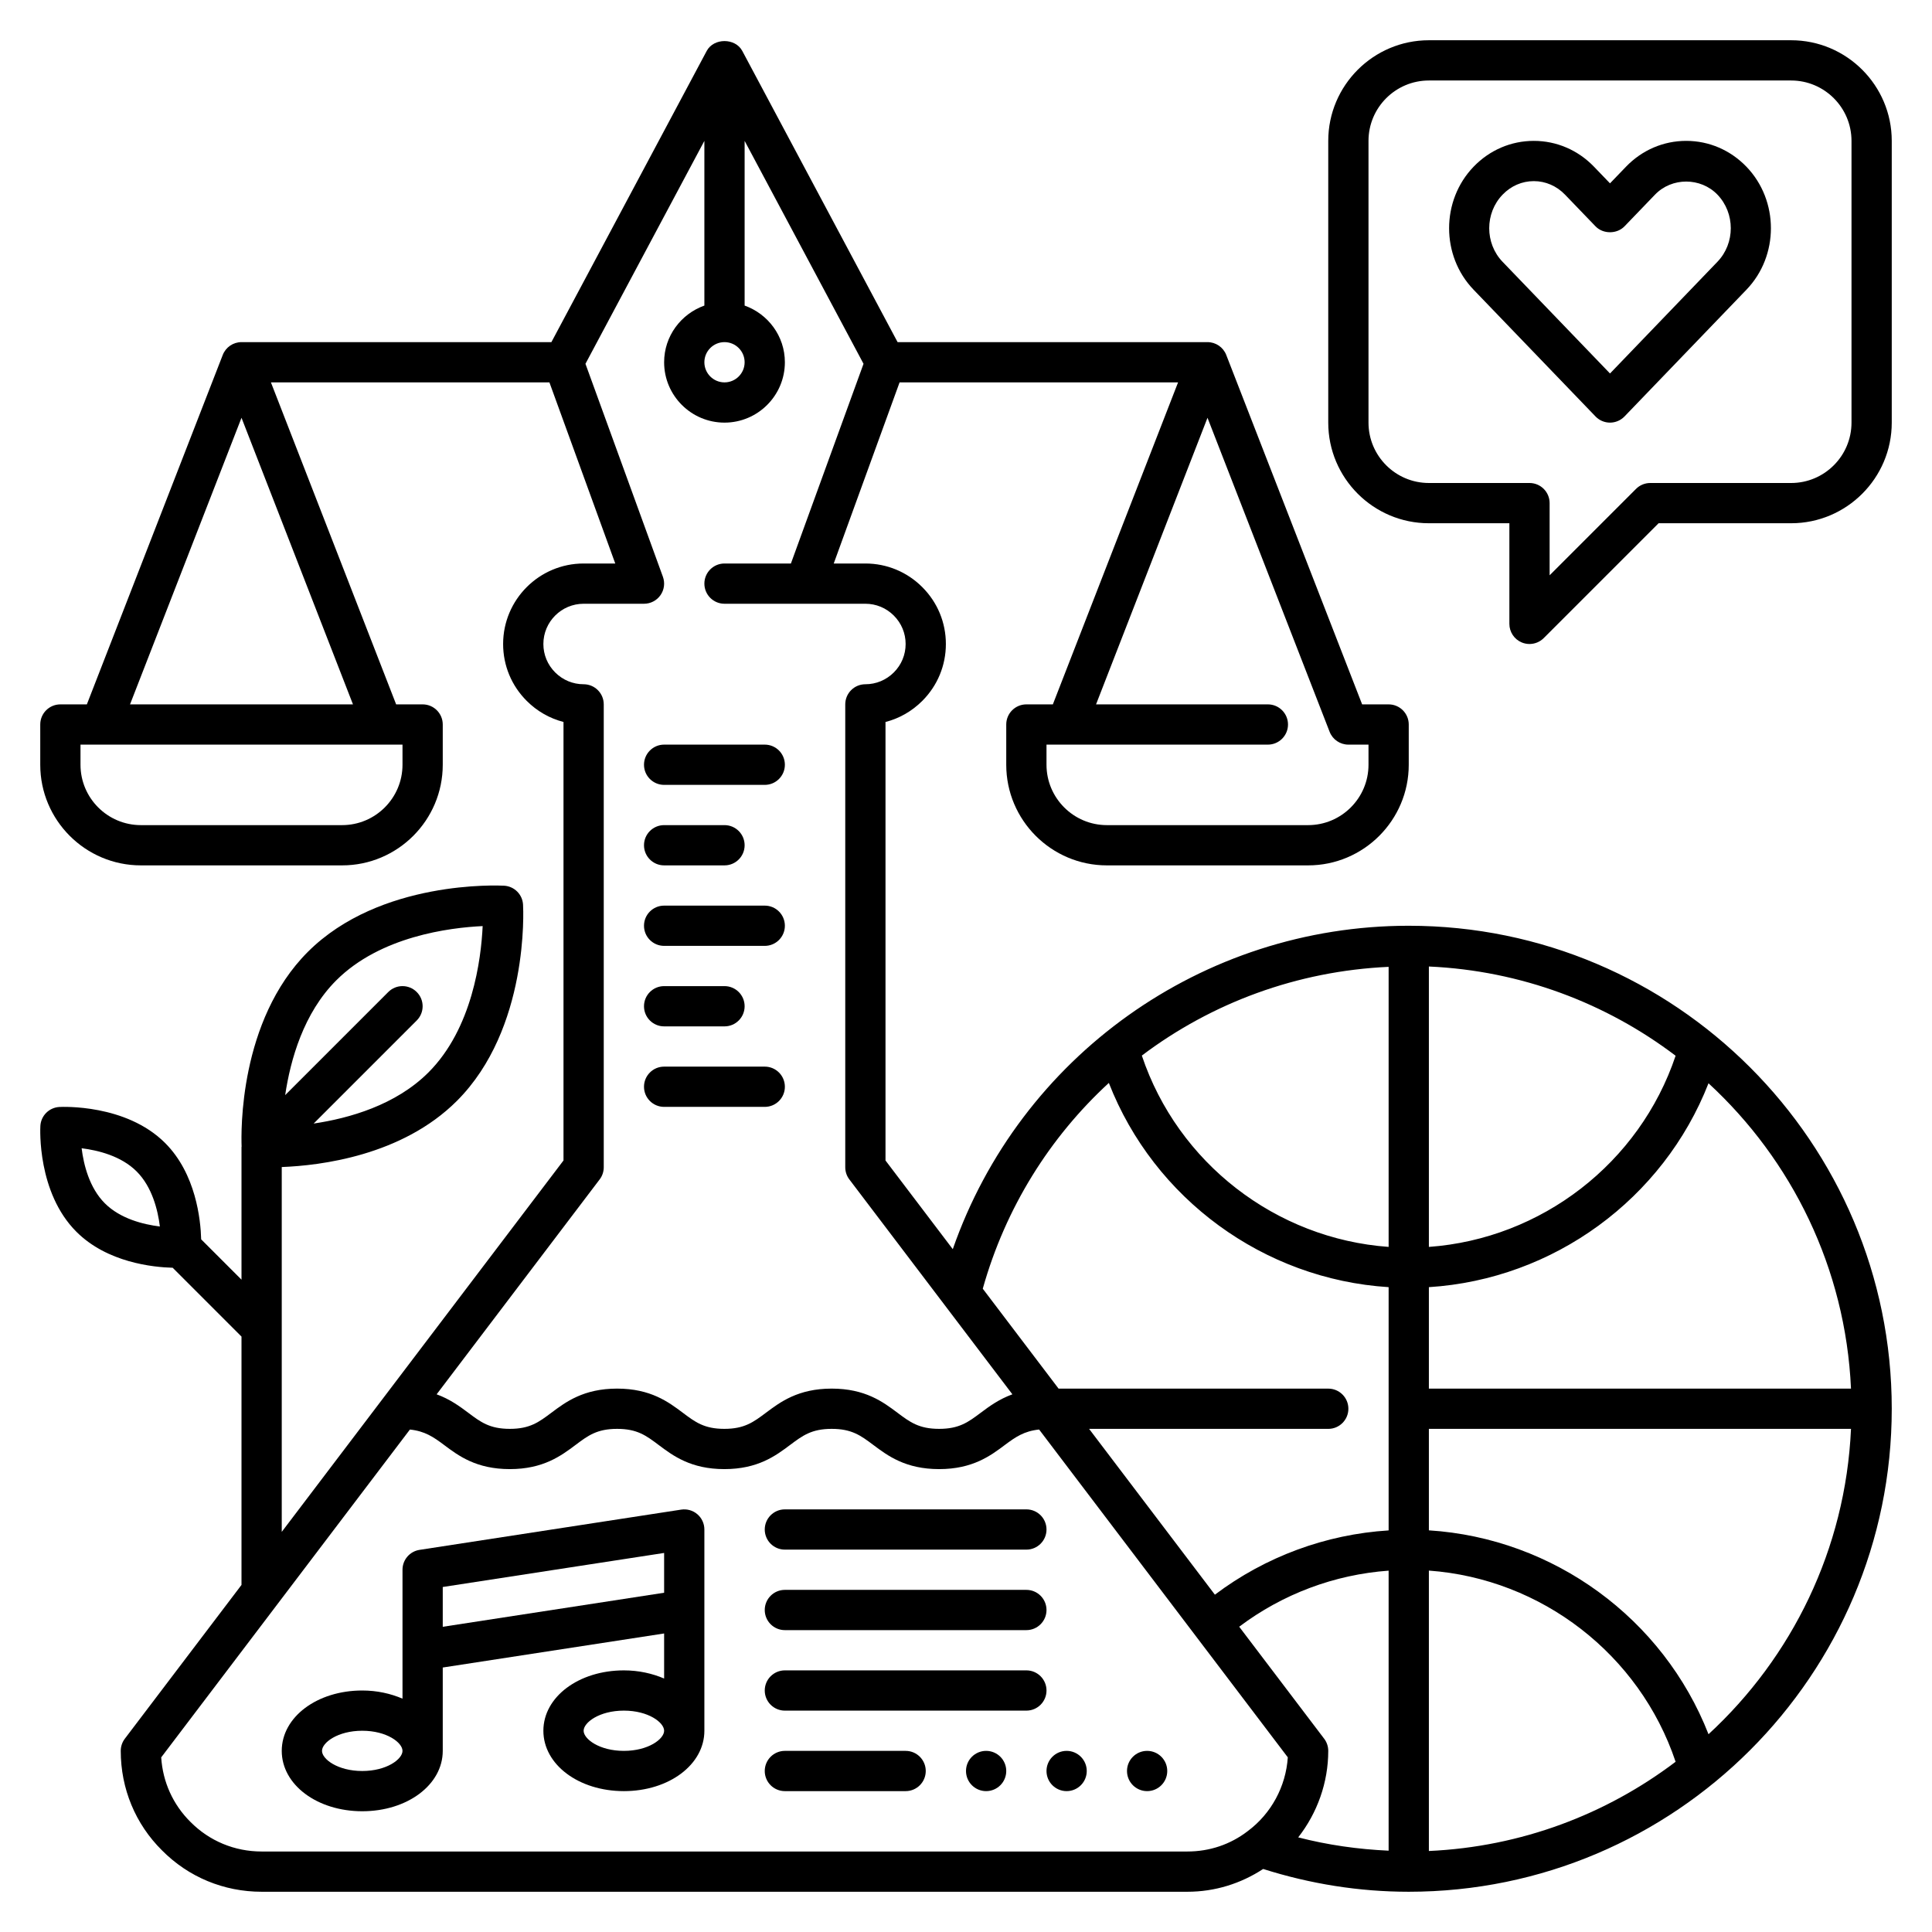 <svg id="Expand" enable-background="new 0 0 96 96" height="512" viewBox="0 0 96 96" width="512" xmlns="http://www.w3.org/2000/svg"><path d="m70 46c-10.277 0-19.325 6.515-22.657 16.07l-3.343-4.406v-21.789c.685-.176 1.313-.533 1.827-1.047.757-.757 1.173-1.761 1.173-2.828s-.416-2.071-1.173-2.827c-.756-.756-1.761-1.173-2.827-1.173h-1.572l3.272-9h13.838l-6.222 16h-1.316c-.553 0-1 .448-1 1v2c0 2.757 2.243 5 5 5h10c2.757 0 5-2.243 5-5v-2c0-.552-.447-1-1-1h-1.316l-6.752-17.362c-.15-.385-.52-.638-.932-.638h-15.399l-7.718-14.471c-.348-.651-1.418-.651-1.766 0l-7.718 14.471h-15.399c-.412 0-.782.253-.932.638l-6.752 17.362h-1.316c-.553 0-1 .448-1 1v2c0 2.757 2.243 5 5 5h10c2.757 0 5-2.243 5-5v-2c0-.552-.447-1-1-1h-1.316l-6.222-16h13.838l3.272 9h-1.572c-2.206 0-4 1.794-4 4 0 1.067.416 2.071 1.173 2.827.514.514 1.143.871 1.827 1.047v21.789l-14 18.455v-18.129c1.903-.071 5.974-.558 8.703-3.286 3.584-3.584 3.302-9.5 3.287-9.75-.027-.509-.434-.915-.943-.943-.25-.012-6.163-.298-9.75 3.288-3.425 3.425-3.319 8.967-3.291 9.671 0 .01-.006.02-.006.031v6.586l-2.004-2.004c-.026-.975-.26-3.256-1.791-4.787-1.949-1.949-5.127-1.796-5.256-1.79-.51.028-.916.435-.943.943-.008.134-.159 3.308 1.789 5.256 1.536 1.536 3.817 1.764 4.786 1.79l3.419 3.42v12.34l-5.797 7.641c-.132.174-.203.387-.203.605 0 1.878.73 3.637 2.05 4.944 1.313 1.326 3.071 2.056 4.95 2.056h46c1.367 0 2.654-.405 3.766-1.132 2.336.741 4.765 1.132 7.234 1.132 13.233 0 24-10.767 24-24s-10.767-24-24-24zm-64.791 13.791c-.77-.77-1.052-1.917-1.153-2.735.819.102 1.966.383 2.735 1.153s1.052 1.916 1.153 2.735c-.819-.101-1.965-.383-2.735-1.153zm11.502-11.08c2.182-2.181 5.617-2.617 7.272-2.694-.077 1.656-.513 5.091-2.694 7.272-1.624 1.624-3.942 2.279-5.704 2.54l5.122-5.122c.391-.391.391-1.023 0-1.414s-1.023-.391-1.414 0l-5.123 5.123c.262-1.763.916-4.081 2.541-5.705zm75.264 20.289h-20.975v-5.042c6.199-.392 11.645-4.381 13.895-10.131 4.136 3.812 6.81 9.184 7.08 15.173zm-26.178 17.396-4.222-5.565c2.157-1.625 4.734-2.592 7.425-2.786v13.914c-1.522-.069-3.026-.282-4.493-.661.949-1.213 1.493-2.726 1.493-4.298 0-.218-.071-.431-.203-.604zm5.203-8.354c5.599.404 10.471 4.168 12.26 9.499-3.441 2.608-7.669 4.227-12.26 4.434zm0-30.017c4.591.207 8.819 1.826 12.26 4.434-1.789 5.331-6.661 9.095-12.26 9.499zm-2 13.933c-5.602-.404-10.476-4.172-12.263-9.507 3.469-2.619 7.714-4.203 12.263-4.409zm-13.902-8.148c2.246 5.759 7.697 9.756 13.902 10.148v12.087c-3.128.196-6.129 1.306-8.633 3.194l-6.25-8.239h11.883c.553 0 1-.448 1-1s-.447-1-1-1h-13.4l-3.767-4.965c1.131-4.025 3.334-7.53 6.265-10.225zm10.97-17.448c.15.385.52.638.932.638h1v1c0 1.654-1.346 3-3 3h-10c-1.654 0-3-1.346-3-3v-1h.977.046 9.977c.553 0 1-.448 1-1s-.447-1-1-1h-8.538l5.538-14.241zm-29.068-18.362c0 .551-.448 1-1 1s-1-.449-1-1 .448-1 1-1 1 .449 1 1zm-17 20c0 1.654-1.346 3-3 3h-10c-1.654 0-3-1.346-3-3v-1h16zm-13.539-3 5.539-14.241 5.539 14.241zm23.336 23.604c.132-.173.203-.386.203-.604v-23c0-.552-.447-1-1-1-.532 0-1.034-.208-1.413-.587s-.587-.88-.587-1.413c0-1.103.897-2 2-2h3c.326 0 .632-.159.819-.426s.232-.609.12-.916l-3.848-10.581 5.909-11.077v8.184c-1.161.414-2 1.514-2 2.816 0 1.654 1.346 3 3 3s3-1.346 3-3c0-1.302-.839-2.402-2-2.816v-8.184l5.908 11.077-3.608 9.923h-3.3c-.553 0-1 .448-1 1s.447 1 1 1h7c.532 0 1.034.208 1.413.587s.587.88.587 1.413-.208 1.035-.587 1.413-.881.587-1.413.587c-.553 0-1 .448-1 1v23c0 .218.071.431.203.604l8.102 10.679c-.667.243-1.153.601-1.573.916-.62.465-1.067.8-2.068.8s-1.449-.335-2.069-.8c-.713-.535-1.601-1.2-3.269-1.2-1.667 0-2.554.666-3.267 1.2-.62.464-1.067.8-2.067.8-.998 0-1.445-.335-2.063-.8-.713-.535-1.6-1.2-3.266-1.2-1.667 0-2.554.666-3.267 1.2-.618.464-1.065.8-2.064.8-1 0-1.447-.335-2.065-.8-.42-.315-.906-.673-1.571-.916zm-16.797 33.396c-1.341 0-2.595-.52-3.536-1.47-.868-.86-1.377-1.988-1.454-3.207l12.358-16.29c.739.077 1.165.367 1.697.766.713.535 1.6 1.2 3.267 1.2 1.666 0 2.553-.666 3.266-1.2.618-.464 1.065-.8 2.065-.8.999 0 1.446.335 2.064.8.713.535 1.6 1.2 3.265 1.2 1.667 0 2.554-.666 3.267-1.2.62-.464 1.067-.8 2.067-.8 1.001 0 1.449.335 2.069.8.713.535 1.601 1.2 3.269 1.2 1.667 0 2.555-.665 3.268-1.2.533-.399.961-.69 1.701-.767l12.357 16.289c-.095 1.444-.819 2.793-1.989 3.665-.861.664-1.898 1.014-3.001 1.014zm71.895-5.827c-2.25-5.75-7.696-9.74-13.895-10.131v-5.042h20.975c-.27 5.989-2.944 11.361-7.08 15.173z"/><path d="m33.848 75.012-13 2c-.488.075-.848.494-.848.988v6.405c-.587-.251-1.262-.405-2-.405-2.243 0-4 1.318-4 3s1.757 3 4 3 4-1.318 4-3v-4.142l11-1.692v2.239c-.587-.251-1.262-.405-2-.405-2.243 0-4 1.318-4 3s1.757 3 4 3 4-1.318 4-3v-10c0-.292-.127-.569-.349-.759-.221-.19-.513-.273-.803-.229zm-15.848 12.988c-1.221 0-2-.592-2-1s.779-1 2-1 2 .592 2 1-.779 1-2 1zm4-7.166v-1.977l11-1.692v1.977zm9 6.166c-1.221 0-2-.592-2-1s.779-1 2-1 2 .592 2 1-.779 1-2 1z"/><path d="m39 77h12c.553 0 1-.448 1-1s-.447-1-1-1h-12c-.553 0-1 .448-1 1s.447 1 1 1z"/><path d="m39 81h12c.553 0 1-.448 1-1s-.447-1-1-1h-12c-.553 0-1 .448-1 1s.447 1 1 1z"/><path d="m51 83h-12c-.553 0-1 .448-1 1s.447 1 1 1h12c.553 0 1-.448 1-1s-.447-1-1-1z"/><path d="m45 87h-6c-.553 0-1 .448-1 1s.447 1 1 1h6c.553 0 1-.448 1-1s-.447-1-1-1z"/><path d="m33 39h5c.553 0 1-.448 1-1s-.447-1-1-1h-5c-.553 0-1 .448-1 1s.447 1 1 1z"/><path d="m33 43h3c.553 0 1-.448 1-1s-.447-1-1-1h-3c-.553 0-1 .448-1 1s.447 1 1 1z"/><path d="m33 47h5c.553 0 1-.448 1-1s-.447-1-1-1h-5c-.553 0-1 .448-1 1s.447 1 1 1z"/><path d="m33 51h3c.553 0 1-.448 1-1s-.447-1-1-1h-3c-.553 0-1 .448-1 1s.447 1 1 1z"/><path d="m33 55h5c.553 0 1-.448 1-1s-.447-1-1-1h-5c-.553 0-1 .448-1 1s.447 1 1 1z"/><path d="m89 2h-18c-2.757 0-5 2.243-5 5v14c0 2.757 2.243 5 5 5h4v5c0 .404.243.769.617.924.124.051.254.076.383.076.26 0 .516-.102.707-.293l5.707-5.707h6.586c2.757 0 5-2.243 5-5v-14c0-2.757-2.243-5-5-5zm3 19c0 1.654-1.346 3-3 3h-7c-.266 0-.52.105-.707.293l-4.293 4.293v-3.586c0-.552-.447-1-1-1h-5c-1.654 0-3-1.346-3-3v-14c0-1.654 1.346-3 3-3h18c1.654 0 3 1.346 3 3z"/><path d="m83.786 7c-1.132 0-2.195.457-2.992 1.285l-.794.825-.794-.825c-.797-.828-1.86-1.285-2.992-1.285-1.133 0-2.196.457-2.993 1.285-1.621 1.685-1.621 4.425 0 6.11l6.059 6.298c.188.196.449.307.72.307s.532-.111.721-.307l6.059-6.298c1.621-1.685 1.621-4.425 0-6.11-.798-.828-1.861-1.285-2.994-1.285zm1.552 6.008-5.338 5.55-5.338-5.549c-.885-.92-.885-2.417 0-3.336.417-.434.968-.673 1.552-.673.583 0 1.134.239 1.551.672l1.515 1.574c.377.392 1.064.392 1.441 0l1.515-1.574c.834-.868 2.269-.866 3.103 0 .884.92.884 2.416-.001 3.336z"/><circle cx="49" cy="88" r="1"/><circle cx="53" cy="88" r="1"/><circle cx="57" cy="88" r="1"/></svg>